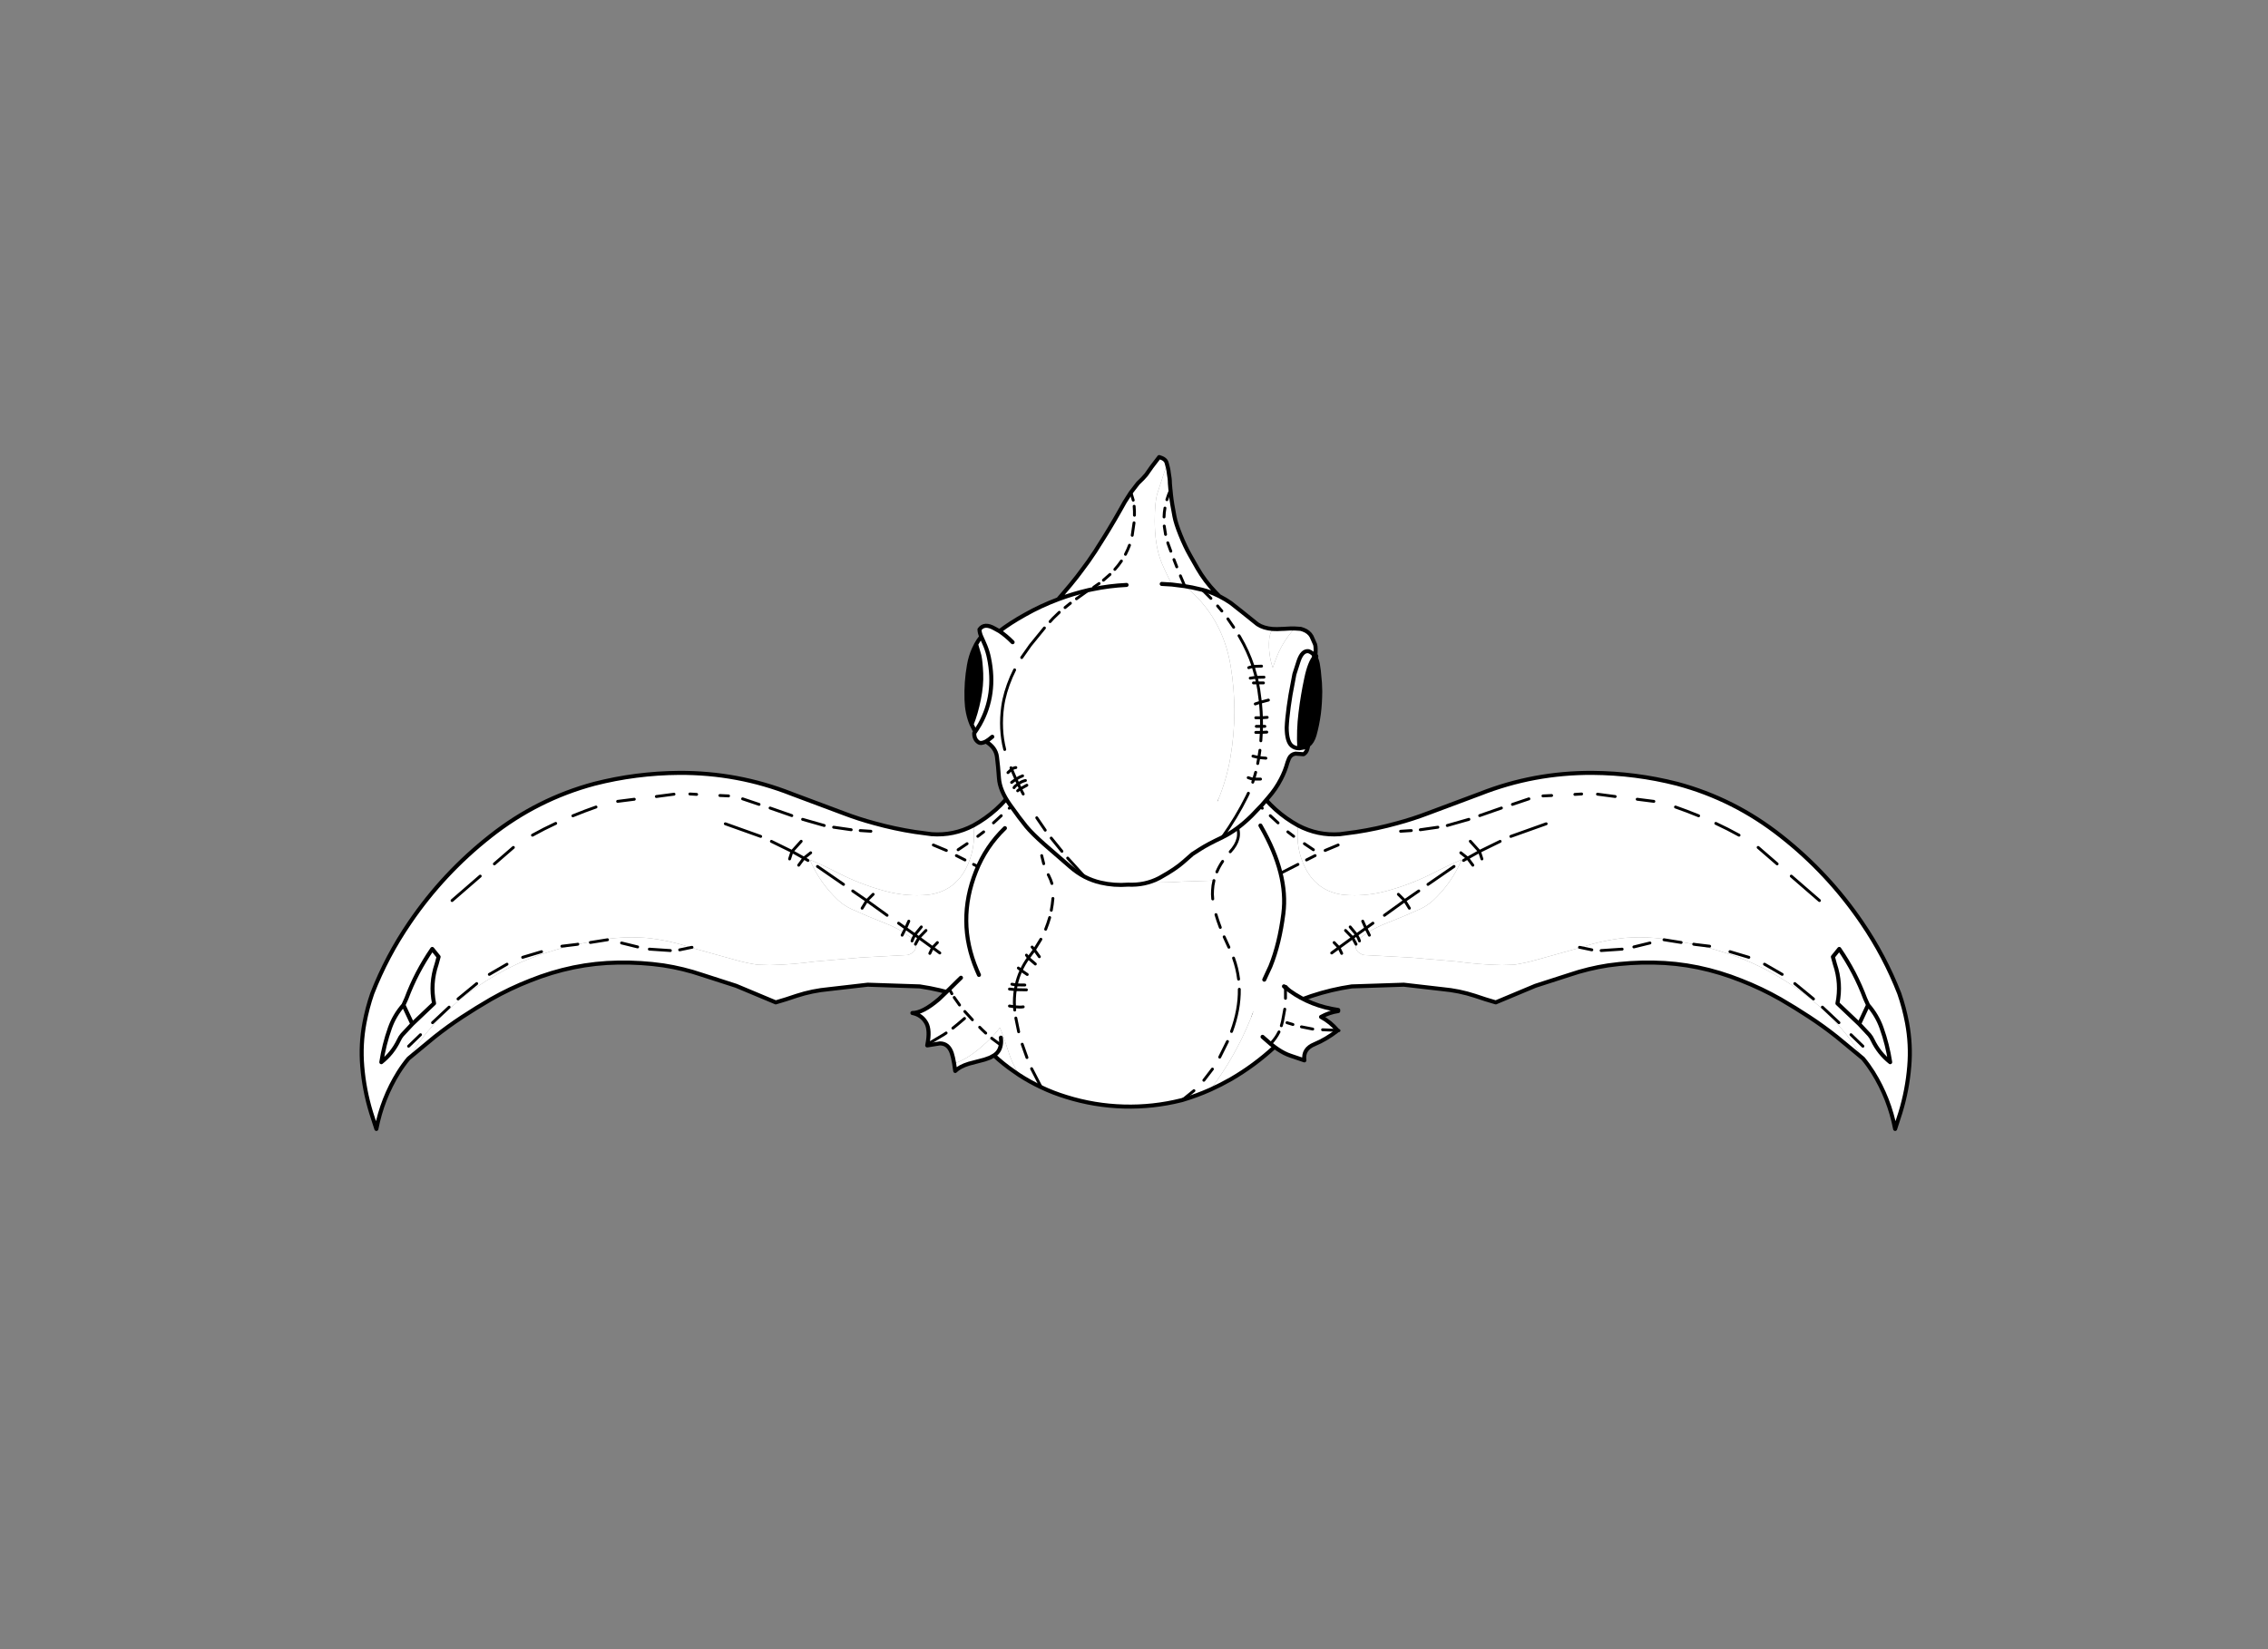 <?xml version="1.0" encoding="utf-8"?>
<!DOCTYPE svg PUBLIC "-//W3C//DTD SVG 1.1//EN" "http://www.w3.org/Graphics/SVG/1.1/DTD/svg11.dtd">
<svg version="1.1" xmlns="http://www.w3.org/2000/svg" xmlns:xlink="http://www.w3.org/1999/xlink" viewBox="0 0 11000 8000">

<rect x="0" y="0" width="11000" height="8000" fill="#808080" stroke="none"/>

<g enable-background="new">

<g>

<g>

<g transform="matrix(-0.49 0 0 0.49 6058 4395)">

<g>

<path fill-opacity="1.000" fill="#ffffff" d="M -5842 425 L -5779 503 L -5799 576 Q -5864 768 -5824 964 L -6039 1168 L -6140 1276 Q -6160 1300 -6173 1329 Q -6235 1458 -6346 1546 Q -6319 1371 -6261 1208 Q -6217 1083 -6127 980 L -6098 916 Q -6001 656 -5842 425 Z M -3383 -1318 Q -3391 -1318 -3399 -1318 Q -3826 -1315 -4237 -1210 Q -4802 -1059 -5267 -691 Q -5732 -325 -6065 164 Q -6292 496 -6436 866 Q -6485 1008 -6513 1157 Q -6553 1370 -6535 1586 Q -6516 1821 -6447 2046 L -6395 2207 Q -6337 1906 -6176 1647 Q -6130 1574 -6077 1510 Q -5973 1336 -5837 1183 Q -5683 1013 -5499 873 Q -5315 734 -5110 627 Q -4901 519 -4677 452 Q -4545 409 -4411 380 L -4401 378 L -4178 337 Q -4023 310 -3866 310 Q -3792 310 -3717 316 Q -3495 340 -3283 411 L -2823 539 Q -2725 566 -2624 581 L -2502 585 Q -2278 580 -2052 549 L -1599 510 L -1137 485 Q -1115 480 -1097 468 Q -1045 437 -1059 378 Q -1059 356 -1067 341 Q -1075 326 -1086 326 L -1177 260 Q -1262 209 -1355 172 Q -1526 106 -1693 30 Q -1767 -4 -1826 -59 Q -2008 -231 -2103 -455 L -2103 -455 L -2088 -452 Q -1955 -395 -1824 -327 Q -1617 -221 -1391 -157 Q -1220 -106 -1044 -106 Q -989 -106 -933 -111 Q -676 -144 -558 -374 Q -457 -573 -486 -797 L -486 -797 Q -655 -709 -840 -709 Q -869 -709 -899 -711 L -1063 -733 Q -1266 -764 -1467 -820 Q -1620 -861 -1767 -917 L -2286 -1111 Q -2811 -1318 -3383 -1318 Z">

</path>

<path fill-opacity="1.000" fill="#ffffff" d="M -5 -1311 Q -31 -1230 -81 -1159 Q -243 -931 -486 -797 Q -457 -573 -558 -374 Q -676 -144 -933 -111 Q -989 -106 -1044 -106 Q -1220 -106 -1391 -157 Q -1617 -221 -1824 -327 Q -1955 -395 -2088 -452 L -2103 -455 L -2103 -455 Q -2008 -231 -1826 -59 Q -1767 -4 -1693 30 Q -1526 106 -1355 172 Q -1262 209 -1177 260 L -1086 326 Q -1075 326 -1067 341 Q -1059 356 -1059 378 Q -1045 437 -1097 468 Q -1115 480 -1137 485 L -1599 510 L -2052 549 Q -2278 580 -2502 585 L -2624 581 Q -2725 566 -2823 539 L -3283 411 Q -3495 340 -3717 316 Q -3792 310 -3866 310 Q -4023 310 -4178 337 L -4401 378 L -4411 380 Q -4545 409 -4677 452 Q -4901 519 -5110 627 Q -5315 734 -5499 873 Q -5683 1013 -5837 1183 Q -5973 1336 -6077 1510 L -5817 1295 Q -5686 1191 -5546 1099 Q -5406 1007 -5261 923 Q -5073 816 -4873 738 Q -4664 654 -4444 608 Q -4224 563 -4002 560 Q -3977 560 -3952 560 Q -3751 560 -3553 588 Q -3358 618 -3172 681 L -2834 790 L -2442 954 Q -2340 925 -2236 889 Q -2080 838 -1914 823 L -1532 779 L -1016 796 Q -813 826 -617 891 Q -444 951 -272 1020 L -129 1069 Q -84 1084 -37 1085 L 182 600 Q 363 187 361 -266 Q 360 -699 144 -1075 Q 76 -1195 -5 -1311 Z M -5842 425 Q -6001 656 -6098 916 L -6127 980 Q -6217 1083 -6261 1208 Q -6319 1371 -6346 1546 Q -6235 1458 -6173 1329 Q -6160 1300 -6140 1276 L -6039 1168 L -5824 964 Q -5864 768 -5799 576 L -5779 503 L -5842 425 Z">

</path>

<path fill="none" stroke-opacity="1.000" stroke="rgb(0,0,0)" stroke-linejoin="round" stroke-linecap="round" stroke-width="40" d="M -486 -797 Q -681 -695 -899 -711 L -1063 -733 Q -1266 -764 -1467 -820 Q -1620 -861 -1767 -917 L -2286 -1111 Q -2819 -1321 -3399 -1318 Q -3826 -1315 -4237 -1210 Q -4802 -1059 -5267 -691 Q -5732 -325 -6065 164 Q -6292 496 -6436 866 Q -6485 1008 -6513 1157 Q -6553 1370 -6535 1586 Q -6516 1821 -6447 2046 L -6395 2207 Q -6337 1906 -6176 1647 Q -6130 1574 -6077 1510 M -2834 790 L -2442 954 Q -2340 925 -2236 889 Q -2080 838 -1914 823 L -1532 779 L -1016 796 Q -813 826 -617 891 Q -444 951 -272 1020 L -129 1069 Q -84 1084 -37 1085 L 182 600 Q 363 187 361 -266 Q 360 -699 144 -1075 Q 76 -1195 -5 -1311 Q -31 -1230 -81 -1159 Q -243 -931 -486 -797 M -6077 1510 L -5817 1295 Q -5686 1191 -5546 1099 Q -5406 1007 -5261 923 Q -5073 816 -4873 738 Q -4664 654 -4444 608 Q -4224 563 -4002 560 Q -3776 556 -3553 588 Q -3358 618 -3172 681 L -2834 790 M -6039 1168 L -5824 964 Q -5864 768 -5799 576 L -5779 503 L -5842 425 Q -6001 656 -6098 916 L -6127 980 L -6039 1168 Z M -6039 1168 L -6140 1276 Q -6160 1300 -6173 1329 Q -6235 1458 -6346 1546 Q -6319 1371 -6261 1208 Q -6217 1083 -6127 980">

</path>

<path fill="none" stroke-opacity="1.000" stroke="rgb(0,0,0)" stroke-linejoin="round" stroke-linecap="round" stroke-width="28.572" d="M -5227 -417 L -5039 -580 M -5646 -54 L -5367 -296 M -3624 -1084 L -3449 -1107 M -4007 -1036 L -3842 -1057 M -4850 -701 Q -4737 -764 -4620 -818 M -4450 -893 L -4331 -940 L -4221 -980 M -4411 380 L -4559 398 M -2770 -1061 L -2607 -1006 M -2995 -1094 L -2909 -1090 M -2591 -689 L -2941 -814 M -1869 -780 L -1695 -755 M -2190 -641 L -2281 -540 L -2163 -474 L -2096 -527 M -1177 260 L -1156 220 L -1226 170 M -2123 -451 L -2163 -474 L -2215 -404 M -2176 -858 L -1962 -797 M -1771 -214 L -2029 -392 M -2281 -540 L -2305 -466 M -2485 -640 L -2281 -540 M -2498 -970 L -2283 -895 M -1680 -149 L -1541 -53 L -1478 -116 M -1606 -747 L -1500 -740 M -484 -412 L -303 -320 M -442 -690 L -384 -734 M -654 -499 L -569 -456 M -204 -270 L -53 -194 M -637 -557 L -548 -617 M -287 -823 L -210 -894 M -882 -604 L -753 -550 M -3292 -1109 L -3225 -1105 M -131 -968 L 44 -1122 M -1125 150 L -1156 220 L -1065 285 L -1001 207 M -1059 378 L -1025 314 L -1065 285 L -1086 326 M -1177 260 L -1191 289 M -1093 346 L -1086 326 M -3283 411 L -3393 434 M -955 242 L -1025 314 L -890 412 L -842 362 M -818 465 L -890 412 L -917 469 M -4401 378 L -4411 380 M -3485 441 L -3693 427 M -3809 405 L -3968 366 M -3271 409 L -3283 411 M -4107 334 L -4277 361 M -5102 576 L -5277 677 M -5402 768 L -5587 920 M -5675 1001 L -5839 1155 M -5958 1274 L -6076 1388 M -4760 452 L -4947 508 M -1340 92 Q -1440 20 -1541 -53 L -1587 22">

</path>

</g>

</g>

<g transform="matrix(0.49 0 0 0.49 4959 4395)">

<g>

<path fill-opacity="1.000" fill="#ffffff" d="M -5842 425 L -5779 503 L -5799 576 Q -5864 768 -5824 964 L -6039 1168 L -6140 1276 Q -6160 1300 -6173 1329 Q -6235 1458 -6346 1546 Q -6319 1371 -6261 1208 Q -6217 1083 -6127 980 L -6098 916 Q -6001 656 -5842 425 Z M -3383 -1318 Q -3391 -1318 -3399 -1318 Q -3826 -1315 -4237 -1210 Q -4802 -1059 -5267 -691 Q -5732 -325 -6065 164 Q -6292 496 -6436 866 Q -6485 1008 -6513 1157 Q -6553 1370 -6535 1586 Q -6516 1821 -6447 2046 L -6395 2207 Q -6337 1906 -6176 1647 Q -6130 1574 -6077 1510 Q -5973 1336 -5837 1183 Q -5683 1013 -5499 873 Q -5315 734 -5110 627 Q -4901 519 -4677 452 Q -4545 409 -4411 380 L -4401 378 L -4178 337 Q -4023 310 -3866 310 Q -3792 310 -3717 316 Q -3495 340 -3283 411 L -2823 539 Q -2725 566 -2624 581 L -2502 585 Q -2278 580 -2052 549 L -1599 510 L -1137 485 Q -1115 480 -1097 468 Q -1045 437 -1059 378 Q -1059 356 -1067 341 Q -1075 326 -1086 326 L -1177 260 Q -1262 209 -1355 172 Q -1526 106 -1693 30 Q -1767 -4 -1826 -59 Q -2008 -231 -2103 -455 L -2103 -455 L -2088 -452 Q -1955 -395 -1824 -327 Q -1617 -221 -1391 -157 Q -1220 -106 -1044 -106 Q -989 -106 -933 -111 Q -676 -144 -558 -374 Q -457 -573 -486 -797 L -486 -797 Q -655 -709 -840 -709 Q -869 -709 -899 -711 L -1063 -733 Q -1266 -764 -1467 -820 Q -1620 -861 -1767 -917 L -2286 -1111 Q -2811 -1318 -3383 -1318 Z">

</path>

<path fill-opacity="1.000" fill="#ffffff" d="M -5 -1311 Q -31 -1230 -81 -1159 Q -243 -931 -486 -797 Q -457 -573 -558 -374 Q -676 -144 -933 -111 Q -989 -106 -1044 -106 Q -1220 -106 -1391 -157 Q -1617 -221 -1824 -327 Q -1955 -395 -2088 -452 L -2103 -455 L -2103 -455 Q -2008 -231 -1826 -59 Q -1767 -4 -1693 30 Q -1526 106 -1355 172 Q -1262 209 -1177 260 L -1086 326 Q -1075 326 -1067 341 Q -1059 356 -1059 378 Q -1045 437 -1097 468 Q -1115 480 -1137 485 L -1599 510 L -2052 549 Q -2278 580 -2502 585 L -2624 581 Q -2725 566 -2823 539 L -3283 411 Q -3495 340 -3717 316 Q -3792 310 -3866 310 Q -4023 310 -4178 337 L -4401 378 L -4411 380 Q -4545 409 -4677 452 Q -4901 519 -5110 627 Q -5315 734 -5499 873 Q -5683 1013 -5837 1183 Q -5973 1336 -6077 1510 L -5817 1295 Q -5686 1191 -5546 1099 Q -5406 1007 -5261 923 Q -5073 816 -4873 738 Q -4664 654 -4444 608 Q -4224 563 -4002 560 Q -3977 560 -3952 560 Q -3751 560 -3553 588 Q -3358 618 -3172 681 L -2834 790 L -2442 954 Q -2340 925 -2236 889 Q -2080 838 -1914 823 L -1532 779 L -1016 796 Q -813 826 -617 891 Q -444 951 -272 1020 L -129 1069 Q -84 1084 -37 1085 L 182 600 Q 363 187 361 -266 Q 360 -699 144 -1075 Q 76 -1195 -5 -1311 Z M -5842 425 Q -6001 656 -6098 916 L -6127 980 Q -6217 1083 -6261 1208 Q -6319 1371 -6346 1546 Q -6235 1458 -6173 1329 Q -6160 1300 -6140 1276 L -6039 1168 L -5824 964 Q -5864 768 -5799 576 L -5779 503 L -5842 425 Z">

</path>

<path fill="none" stroke-opacity="1.000" stroke="rgb(0,0,0)" stroke-linejoin="round" stroke-linecap="round" stroke-width="40" d="M -486 -797 Q -681 -695 -899 -711 L -1063 -733 Q -1266 -764 -1467 -820 Q -1620 -861 -1767 -917 L -2286 -1111 Q -2819 -1321 -3399 -1318 Q -3826 -1315 -4237 -1210 Q -4802 -1059 -5267 -691 Q -5732 -325 -6065 164 Q -6292 496 -6436 866 Q -6485 1008 -6513 1157 Q -6553 1370 -6535 1586 Q -6516 1821 -6447 2046 L -6395 2207 Q -6337 1906 -6176 1647 Q -6130 1574 -6077 1510 M -2834 790 L -2442 954 Q -2340 925 -2236 889 Q -2080 838 -1914 823 L -1532 779 L -1016 796 Q -813 826 -617 891 Q -444 951 -272 1020 L -129 1069 Q -84 1084 -37 1085 L 182 600 Q 363 187 361 -266 Q 360 -699 144 -1075 Q 76 -1195 -5 -1311 Q -31 -1230 -81 -1159 Q -243 -931 -486 -797 M -6077 1510 L -5817 1295 Q -5686 1191 -5546 1099 Q -5406 1007 -5261 923 Q -5073 816 -4873 738 Q -4664 654 -4444 608 Q -4224 563 -4002 560 Q -3776 556 -3553 588 Q -3358 618 -3172 681 L -2834 790 M -6039 1168 L -5824 964 Q -5864 768 -5799 576 L -5779 503 L -5842 425 Q -6001 656 -6098 916 L -6127 980 L -6039 1168 Z M -6039 1168 L -6140 1276 Q -6160 1300 -6173 1329 Q -6235 1458 -6346 1546 Q -6319 1371 -6261 1208 Q -6217 1083 -6127 980">

</path>

<path fill="none" stroke-opacity="1.000" stroke="rgb(0,0,0)" stroke-linejoin="round" stroke-linecap="round" stroke-width="28.572" d="M -5227 -417 L -5039 -580 M -5646 -54 L -5367 -296 M -3624 -1084 L -3449 -1107 M -4007 -1036 L -3842 -1057 M -4850 -701 Q -4737 -764 -4620 -818 M -4450 -893 L -4331 -940 L -4221 -980 M -4411 380 L -4559 398 M -2770 -1061 L -2607 -1006 M -2995 -1094 L -2909 -1090 M -2591 -689 L -2941 -814 M -1869 -780 L -1695 -755 M -2190 -641 L -2281 -540 L -2163 -474 L -2096 -527 M -1177 260 L -1156 220 L -1226 170 M -2123 -451 L -2163 -474 L -2215 -404 M -2176 -858 L -1962 -797 M -1771 -214 L -2029 -392 M -2281 -540 L -2305 -466 M -2485 -640 L -2281 -540 M -2498 -970 L -2283 -895 M -1680 -149 L -1541 -53 L -1478 -116 M -1606 -747 L -1500 -740 M -484 -412 L -303 -320 M -442 -690 L -384 -734 M -654 -499 L -569 -456 M -204 -270 L -53 -194 M -637 -557 L -548 -617 M -287 -823 L -210 -894 M -882 -604 L -753 -550 M -3292 -1109 L -3225 -1105 M -131 -968 L 44 -1122 M -1125 150 L -1156 220 L -1065 285 L -1001 207 M -1059 378 L -1025 314 L -1065 285 L -1086 326 M -1177 260 L -1191 289 M -1093 346 L -1086 326 M -3283 411 L -3393 434 M -955 242 L -1025 314 L -890 412 L -842 362 M -818 465 L -890 412 L -917 469 M -4401 378 L -4411 380 M -3485 441 L -3693 427 M -3809 405 L -3968 366 M -3271 409 L -3283 411 M -4107 334 L -4277 361 M -5102 576 L -5277 677 M -5402 768 L -5587 920 M -5675 1001 L -5839 1155 M -5958 1274 L -6076 1388 M -4760 452 L -4947 508 M -1340 92 Q -1440 20 -1541 -53 L -1587 22">

</path>

</g>

</g>

<g transform="matrix(0.49 0 0 0.49 5460 4570)">

<g>

<path fill-opacity="1.000" fill="#ffffff" d="M -512 -1437 Q -579 -1437 -654 -1411 Q -751 -1378 -879 -1295 Q -1015 -1206 -1088 -1170 Q -1143 -1142 -1189 -1130 L -1196 -1128 Q -1385 -946 -1482 -701 Q -1679 -206 -1474 277 Q -1522 322 -1570 348 Q -1612 370 -1662 383 L -1746 466 L -1848 564 Q -2009 702 -2111 702 Q -2112 702 -2112 702 L -2112 702 Q -2019 720 -1973 803 Q -1936 873 -1963 1012 L -1965 1023 L -1840 1003 Q -1754 1003 -1722 1100 Q -1710 1136 -1699 1200 Q -1589 1171 -1446 1052 Q -1316 943 -1246 847 Q -1219 904 -1145 1132 Q -1103 1238 -1055 1316 Q -950 1384 -837 1437 Q -717 1494 -589 1533 Q -311 1620 -18 1628 Q 12 1629 41 1629 Q 299 1629 550 1566 L 561 1563 Q 702 1521 837 1461 Q 1086 1133 1238 753 Q 1389 372 1301 -52 Q 1213 -477 873 -609 Q 873 -609 873 -609 L 873 -609 L 566 -599 Q 453 -590 340 -590 Q 43 -590 -246 -650 Q -665 -736 -810 -1139 Q -696 -1326 -507 -1437 Q -509 -1437 -512 -1437 Z">

</path>

<path fill-opacity="1.000" fill="#ffffff" d="M -1246 847 Q -1316 943 -1446 1052 Q -1589 1171 -1699 1200 L -1688 1276 Q -1644 1232 -1553 1204 L -1397 1163 L -1344 1144 L -1304 1122 Q -1214 1206 -1114 1275 L -1055 1316 Q -1103 1238 -1145 1132 Q -1219 904 -1246 847 Z M 203 -1628 Q -170 -1628 -499 -1442 L -507 -1437 Q -696 -1326 -810 -1139 Q -665 -736 -246 -650 Q 44 -590 340 -590 Q 452 -590 566 -599 L 873 -609 Q 1213 -477 1301 -52 Q 1389 372 1238 753 Q 1086 1133 837 1461 Q 941 1414 1041 1357 Q 1275 1221 1473 1038 L 1504 1060 Q 1571 1105 1632 1125 L 1768 1171 Q 1752 1058 1868 1011 Q 1984 963 2097 875 L 2096 874 Q 2028 792 1933 741 Q 2014 696 2103 683 L 2103 672 Q 1833 633 1624 483 L 1581 451 L 1585 439 Q 1461 297 1434 244 L 1432 240 Q 1522 18 1560 -282 Q 1610 -670 1341 -1140 L 1328 -1133 L 1288 -1127 Q 1217 -1127 1135 -1202 Q 1086 -1247 1043 -1255 L 1043 -1255 Q 1043 -1255 1043 -1255 Q 845 -1563 389 -1617 Q 295 -1628 203 -1628 Z">

</path>

<path fill="none" stroke-opacity="1.000" stroke="rgb(0,0,0)" stroke-linejoin="round" stroke-linecap="round" stroke-width="28.572" d="M 1585 439 L 1624 483 M 2096 874 L 2111 876 M 1043 -1255 Q 1073 -1209 1097 -1156 Q 1156 -1026 1034 -894 M 902 -695 Q 924 -748 959 -799 M 936 -145 Q 910 -213 893 -272 M 861 -427 Q 856 -474 859 -513 Q 861 -560 873 -609 M -810 -1139 L -817 -1127 Q -834 -1074 -839 -1019 M 1043 -1255 Q 845 -1563 389 -1617 Q -89 -1674 -499 -1442 L -507 -1437 Q -696 -1326 -810 -1139 M 1851 861 L 1739 839 M 1655 816 L 1639 811 L 1596 798 M 2096 874 L 1948 868 M 1581 451 L 1585 439 M 1117 367 Q 1104 260 1067 158 M 1540 828 L 1545 810 L 1552 783 L 1574 664 M 1581 451 L 1581 557 M 1047 885 Q 1127 668 1124 467 M 561 1563 L 675 1471 M 1433 1007 Q 1485 954 1517 889 M 930 1139 L 1007 984 M 773 1368 L 858 1257 M 1021 51 L 974 -52 M -812 -776 L -832 -856 M -731 -580 Q -742 -618 -761 -655 L -767 -667 M -793 -127 Q -770 -184 -753 -243 M -737 -315 Q -726 -373 -721 -432 M -927 49 L -904 76 L -840 -28 M -983 129 L -963 156 L -941 126 L -904 76 L -898 85 L -855 145 M -963 156 L -952 168 L -895 217 M -1063 257 L -1035 279 Q -1006 215 -963 156 M -975 321 L -1023 288 L -1035 279 Q -1068 349 -1084 424 L -1078 424 L -999 425 M -1151 465 L -1093 471 L -1084 424 L -1127 417 M -1093 471 L -983 473 M -1386 901 L -1420 869 L -1446 843 M -1518 769 L -1560 723 L -1582 699 L -1593 687 M -1060 888 L -1088 752 M -1093 471 Q -1106 553 -1101 640 L -1094 641 Q -1040 646 -1015 641 M -1099 673 L -1101 640 L -1151 633 M -978 1143 L -1025 1011 M -837 1437 L -932 1253 M -1237 1019 L -1327 952 M -1963 1012 L -1802 916 L -1778 900 M -1645 623 L -1698 548 M -1711 852 L -1663 813 L -1596 756 M -1721 511 L -1746 466">

</path>

<path fill="none" stroke-opacity="1.000" stroke="rgb(0,0,0)" stroke-linejoin="round" stroke-linecap="round" stroke-width="40" d="M 1333 -1154 L 1341 -1140 Q 1610 -670 1560 -282 Q 1522 18 1432 240 M 1624 483 Q 1833 633 2103 672 L 2103 683 Q 2014 696 1933 741 Q 2028 792 2096 874 M 837 1461 Q 941 1414 1041 1357 Q 1275 1221 1473 1038 L 1433 1007 L 1354 938 M 1473 1038 L 1504 1060 Q 1571 1105 1632 1125 L 1768 1171 Q 1752 1058 1868 1011 Q 1984 963 2097 875 L 2096 874 M 1432 240 L 1371 372 M 1581 451 L 1566 438 M 837 1461 Q 702 1521 561 1563 L 550 1566 Q 270 1636 -18 1628 Q -311 1620 -589 1533 Q -717 1494 -837 1437 Q -950 1384 -1055 1316 L -1114 1275 Q -1214 1206 -1304 1122 L -1344 1144 L -1397 1163 L -1553 1204 Q -1644 1232 -1688 1276 L -1699 1200 Q -1710 1136 -1722 1100 Q -1754 1003 -1840 1003 L -1965 1023 L -1963 1012 Q -1936 873 -1973 803 Q -2019 720 -2112 702 Q -2010 703 -1848 564 L -1746 466 L -1662 383 L -1631 353 M 1624 483 L 1581 451 M -1474 277 Q -1679 -206 -1482 -701 Q -1385 -946 -1196 -1128 M -1453 325 L -1474 277 M -1304 1122 Q -1286 1110 -1273 1096 Q -1245 1065 -1237 1019 Q -1231 986 -1236 946">

</path>

</g>

</g>

<g transform="matrix(0.49 0 0 0.49 5486 4013)">

<g>

<path fill-opacity="1.000" fill="rgb(0,0,0)" d="M -1534 -1811 L -1557 -1764 Q -1590 -1691 -1605 -1604 Q -1635 -1435 -1629 -1260 Q -1625 -1129 -1579 -1018 Q -1535 -1128 -1507 -1267 Q -1479 -1407 -1484 -1523 Q -1489 -1639 -1502 -1700 L -1534 -1811 Z M 1821 -1693 Q 1768 -1636 1734 -1474 Q 1699 -1313 1677 -1134 Q 1655 -956 1665 -782 L 1711 -790 Q 1734 -797 1754 -812 Q 1795 -844 1815 -912 Q 1843 -1011 1858 -1123 Q 1871 -1222 1872 -1345 L 1869 -1429 L 1859 -1536 L 1858 -1548 L 1851 -1596 Q 1846 -1643 1823 -1691 L 1821 -1693 Z">

</path>

<path fill-opacity="1.000" fill="#ffffff" d="M 355 -3595 L 257 -3297 Q 234 -3209 234 -3033 Q 234 -2811 289 -2653 Q 314 -2581 404 -2403 L 531 -2387 L 530 -2390 L 535 -2386 Q 904 -2084 985 -1598 Q 1061 -1142 982 -687 Q 907 -253 649 108 Q 489 332 278 503 L 294 494 Q 441 412 517 344 L 607 265 L 685 215 Q 760 167 902 100 L 903 99 Q 1045 31 1189 -110 L 1197 -118 L 1261 -185 L 1294 -219 L 1358 -294 Q 1432 -378 1482 -475 Q 1524 -554 1548 -642 L 1563 -681 Q 1582 -722 1627 -729 L 1706 -723 L 1712 -726 Q 1735 -743 1743 -771 L 1754 -812 L 1754 -812 Q 1734 -797 1711 -790 L 1665 -782 Q 1663 -782 1662 -782 Q 1620 -782 1589 -808 Q 1541 -850 1540 -986 Q 1543 -1070 1560 -1194 Q 1577 -1319 1596 -1409 L 1616 -1515 L 1658 -1646 Q 1691 -1744 1747 -1744 Q 1752 -1744 1757 -1743 Q 1794 -1730 1821 -1693 L 1823 -1691 Q 1831 -1777 1821 -1810 L 1786 -1889 Q 1761 -1935 1704 -1956 L 1679 -1964 L 1618 -1968 Q 1492 -1831 1429 -1654 L 1402 -1579 Q 1357 -1712 1366 -1854 Q 1370 -1913 1400 -1963 Q 1309 -1971 1252 -2009 L 1243 -2016 L 1101 -2130 L 987 -2220 Q 939 -2254 873 -2288 L 833 -2329 Q 730 -2437 657 -2563 L 581 -2697 Q 534 -2780 488 -2894 Q 442 -3008 429 -3078 L 408 -3193 L 401 -3238 Q 394 -3289 390 -3339 L 389 -3344 L 384 -3403 L 383 -3431 L 381 -3454 L 377 -3480 L 373 -3507 L 370 -3530 L 365 -3556 L 355 -3595 Z">

</path>

<path fill-opacity="1.000" fill="#ffffff" d="M 1579 -1968 L 1505 -1964 L 1497 -1964 Q 1467 -1962 1439 -1962 Q 1418 -1962 1400 -1963 Q 1370 -1913 1366 -1854 Q 1357 -1712 1402 -1579 L 1429 -1654 Q 1492 -1831 1618 -1968 Z M 278 -3665 L 203 -3567 L 149 -3490 L 113 -3450 L 68 -3406 L -2 -3315 L -3 -3314 L -63 -3220 L -112 -3133 L -159 -3051 L -217 -2953 L -250 -2899 L -285 -2843 L -323 -2783 L -355 -2732 L -389 -2682 L -423 -2632 L -482 -2552 L -536 -2480 L -602 -2398 L -679 -2307 L -722 -2257 Q -895 -2192 -1047 -2106 Q -1200 -2021 -1303 -1941 L -1350 -1967 Q -1398 -1995 -1434 -1995 Q -1475 -1995 -1501 -1958 Q -1499 -1921 -1483 -1887 L -1458 -1831 L -1455 -1824 L -1446 -1803 L -1441 -1791 Q -1419 -1736 -1407 -1677 Q -1332 -1315 -1497 -1019 L -1527 -970 L -1543 -946 L -1553 -932 Q -1554 -871 -1512 -842 Q -1501 -834 -1486 -834 Q -1466 -834 -1438 -849 Q -1340 -790 -1328 -698 Q -1316 -607 -1308 -486 Q -1300 -365 -1199 -223 Q -1098 -81 -1038 -8 Q -978 64 -858 170 L -601 393 Q -534 451 -460 490 Q -384 529 -302 548 Q -203 571 -102 571 Q -66 571 -30 568 Q -14 569 3 569 Q 151 569 278 503 Q 489 332 649 108 Q 907 -253 982 -687 Q 1061 -1142 985 -1598 Q 904 -2084 535 -2386 L 531 -2387 L 404 -2403 Q 314 -2581 289 -2653 Q 234 -2811 234 -3033 Q 234 -3209 257 -3297 L 355 -3595 L 351 -3609 Q 341 -3647 278 -3665 Z">

</path>

<path fill-opacity="1.000" fill="rgb(255,255,255)" d="M -1483 -1887 Q -1512 -1852 -1534 -1811 L -1502 -1700 Q -1489 -1639 -1484 -1523 Q -1479 -1407 -1507 -1267 Q -1535 -1128 -1579 -1018 L -1543 -946 L -1527 -970 L -1497 -1019 Q -1332 -1315 -1407 -1677 Q -1419 -1736 -1441 -1791 L -1446 -1803 L -1455 -1824 L -1458 -1831 L -1483 -1887 Z M 1747 -1744 Q 1691 -1744 1658 -1646 L 1616 -1515 L 1596 -1409 Q 1577 -1319 1560 -1194 Q 1543 -1070 1540 -986 Q 1541 -850 1589 -808 Q 1620 -782 1662 -782 Q 1664 -782 1665 -782 Q 1655 -956 1677 -1134 Q 1699 -1313 1734 -1474 Q 1768 -1636 1821 -1693 Q 1794 -1730 1757 -1743 Q 1752 -1744 1747 -1744 Z">

</path>

<path fill="none" stroke-opacity="1.000" stroke="rgb(0,0,0)" stroke-linejoin="round" stroke-linecap="round" stroke-width="40" d="M 355 -3595 L 365 -3556 L 370 -3530 L 373 -3507 L 377 -3480 L 381 -3454 L 383 -3431 L 384 -3403 L 389 -3344 L 390 -3339 Q 394 -3289 401 -3238 L 408 -3193 L 429 -3078 Q 442 -3008 488 -2894 Q 534 -2780 581 -2697 L 657 -2563 Q 730 -2437 833 -2329 L 873 -2288 Q 939 -2254 987 -2220 L 1101 -2130 L 1243 -2016 L 1252 -2009 Q 1309 -1971 1400 -1963 Q 1444 -1960 1497 -1964 L 1505 -1964 L 1579 -1968 L 1618 -1968 L 1679 -1964 L 1704 -1956 Q 1761 -1935 1786 -1889 L 1821 -1810 Q 1831 -1777 1823 -1691 Q 1846 -1643 1851 -1596 L 1858 -1548 L 1859 -1536 L 1869 -1429 L 1872 -1345 Q 1871 -1222 1858 -1123 Q 1843 -1011 1815 -912 Q 1795 -844 1754 -812 L 1743 -771 Q 1735 -743 1712 -726 L 1706 -723 L 1627 -729 Q 1582 -722 1563 -681 L 1548 -642 Q 1524 -554 1482 -475 Q 1432 -378 1358 -294 L 1294 -219 L 1261 -185 L 1197 -118 L 1189 -110 Q 1045 31 903 99 M 902 100 Q 760 167 685 215 L 607 265 L 517 344 Q 441 412 294 494 L 278 503 Q 137 576 -30 568 Q -168 579 -302 548 Q -384 529 -460 490 Q -534 451 -601 393 L -858 170 Q -978 64 -1038 -8 Q -1098 -81 -1199 -223 Q -1300 -365 -1308 -486 Q -1316 -607 -1328 -698 Q -1340 -790 -1438 -849 Q -1486 -824 -1512 -842 Q -1554 -871 -1553 -932 L -1543 -946 L -1579 -1018 Q -1625 -1129 -1629 -1260 Q -1635 -1435 -1605 -1604 Q -1590 -1691 -1557 -1764 L -1534 -1811 Q -1512 -1852 -1483 -1887 Q -1499 -1921 -1501 -1958 Q -1453 -2027 -1350 -1967 L -1303 -1941 Q -1200 -2021 -1047 -2106 Q -895 -2192 -722 -2257 L -679 -2307 L -602 -2398 L -536 -2480 L -482 -2552 L -423 -2632 L -389 -2682 L -355 -2732 L -323 -2783 L -285 -2843 L -250 -2899 L -217 -2953 L -159 -3051 L -112 -3133 L -63 -3220 L -3 -3314 L -2 -3315 L 68 -3406 L 113 -3450 L 149 -3490 L 203 -3567 L 278 -3665 Q 341 -3647 351 -3609 L 355 -3595 M 404 -2403 L 531 -2387 M 404 -2403 L 303 -2409 M 535 -2386 L 604 -2374 L 705 -2351 Q 788 -2329 843 -2302 L 873 -2288 M 531 -2387 L 535 -2386 M 1821 -1693 Q 1794 -1730 1757 -1743 Q 1694 -1752 1658 -1646 L 1616 -1515 L 1596 -1409 Q 1577 -1319 1560 -1194 Q 1543 -1070 1540 -986 Q 1541 -850 1589 -808 Q 1621 -781 1665 -782 Q 1655 -956 1677 -1134 Q 1699 -1313 1734 -1474 Q 1768 -1636 1821 -1693 Z M 1665 -782 L 1711 -790 Q 1734 -797 1754 -812 M -421 -2348 Q -569 -2314 -722 -2257 M -421 -2348 L -383 -2356 Q -216 -2391 -45 -2399 M -1543 -946 L -1527 -970 L -1497 -1019 Q -1332 -1315 -1407 -1677 Q -1419 -1736 -1441 -1791 L -1446 -1803 L -1455 -1824 L -1458 -1831 L -1483 -1887 M -1534 -1811 L -1502 -1700 Q -1489 -1639 -1484 -1523 Q -1479 -1407 -1507 -1267 Q -1535 -1128 -1579 -1018 M -1303 -1941 Q -1238 -1898 -1173 -1832 M -1374 -896 Q -1410 -865 -1438 -849">

</path>

<path fill="none" stroke-opacity="1.000" stroke="rgb(0,0,0)" stroke-linejoin="round" stroke-linecap="round" stroke-width="28.572" d="M 903 99 L 902 100 M 531 -2387 L 530 -2390 L 488 -2489 M 390 -3339 Q 368 -3291 354 -3243 M 33 -3089 L 33 -3129 L 30 -3178 M 335 -3160 Q 327 -3116 326 -3072 M 424 -2650 L 452 -2578 M 363 -2816 L 370 -2796 L 393 -2733 M 705 -2351 L 790 -2266 M 856 -2191 L 898 -2141 M 328 -2982 L 341 -2899 M 11 -2890 L 29 -3014 M 1164 -1580 L 1204 -1592 L 1208 -1592 Q 1158 -1744 1076 -1883 L 1068 -1896 M 1310 -1429 L 1251 -1429 L 1263 -1364 L 1280 -1238 L 1307 -1245 L 1359 -1259 M 1211 -1429 L 1251 -1429 L 1239 -1484 L 1218 -1482 L 1179 -1476 M 1347 -1088 L 1290 -1084 L 1291 -999 L 1324 -999 M 1239 -999 L 1291 -999 L 1289 -939 L 1343 -942 M 1234 -1084 L 1276 -1084 L 1290 -1084 L 1287 -1147 L 1280 -1238 L 1229 -1221 M 1291 -1595 L 1208 -1592 L 1239 -1484 L 1315 -1486 M 1234 -939 L 1246 -939 L 1289 -939 L 1284 -856 M 1334 -684 L 1264 -690 L 1253 -631 M 1206 -704 L 1249 -694 L 1264 -690 L 1275 -762 M 1281 -477 L 1214 -477 L 1204 -446 M 1159 -491 L 1191 -480 L 1214 -477 L 1233 -544 M 1161 -337 L 1147 -307 Q 1045 -101 903 99 M 958 -2063 L 1015 -1980 M -56 -2702 L -34 -2748 L -16 -2792 M -161 -2553 Q -125 -2593 -96 -2636 M -802 -2036 L -772 -2069 L -711 -2128 M -541 -2262 L -421 -2348 M -654 -2175 L -601 -2218 M -370 -2376 L -317 -2413 M -274 -2446 L -209 -2503 M -1251 -770 Q -1302 -971 -1271 -1197 Q -1252 -1333 -1186 -1488 L -1153 -1558 M -1083 -1680 L -998 -1801 L -858 -1973 M -1189 -589 L -1183 -574 Q -1162 -589 -1141 -591 M -1046 -463 Q -1080 -456 -1117 -430 L -1118 -429 L -1095 -381 L -1092 -383 L -1032 -416 M -1159 -392 Q -1149 -409 -1118 -429 L -1140 -475 L -1144 -473 L -1183 -444 M -1068 -329 L -1095 -381 Q -1116 -369 -1123 -361 M -1183 -574 L -1140 -475 Q -1104 -499 -1074 -509 M -1183 -574 L -1219 -541 M -685 238 L -791 107 M -460 490 L -628 305 M 21 -3238 L -2 -3315 M -850 29 L -934 -94">

</path>

<path fill="none" stroke-opacity="1.000" stroke="rgb(0,0,0)" stroke-linejoin="round" stroke-linecap="round" stroke-width="60" d="M 1821 -1693 L 1823 -1691">

</path>

</g>

</g>

</g>

</g>

</g>

</svg>
